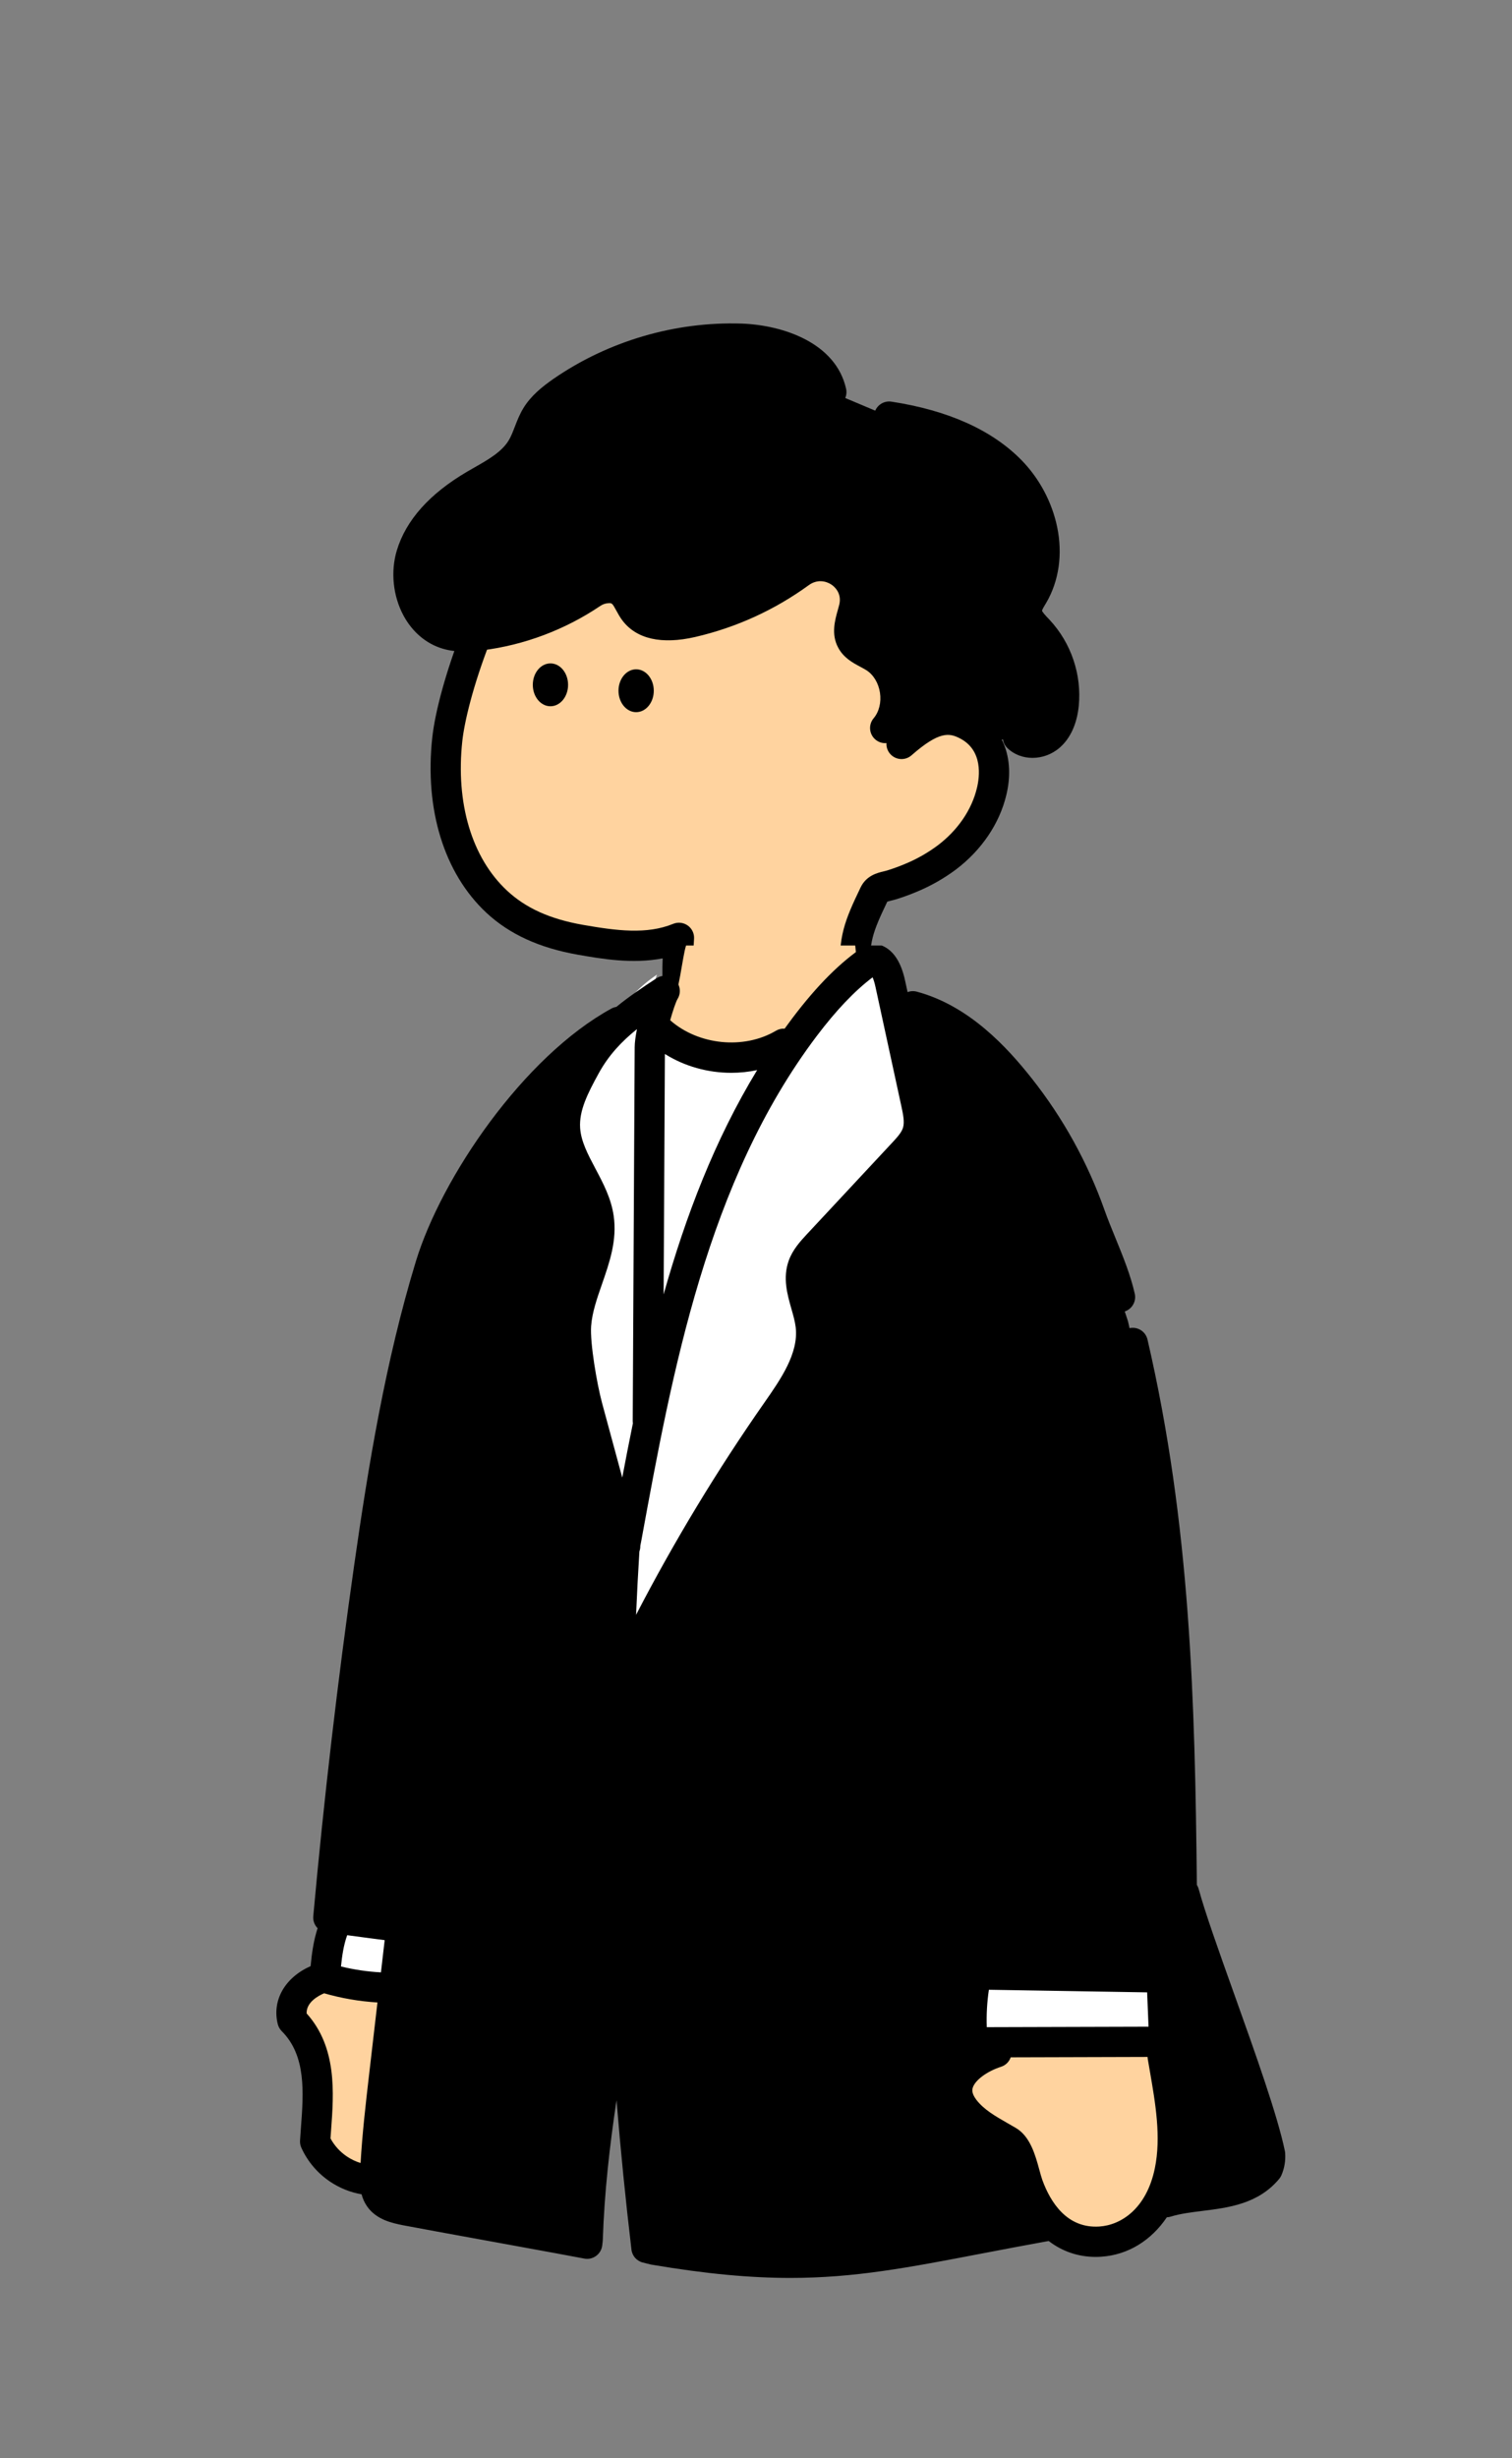 <svg width="160" height="260" viewBox="0 0 160 260" fill="none" xmlns="http://www.w3.org/2000/svg">
<rect x="0" y="0" width="160" height="260" fill="#808080" stroke="none"/>
<path d="M93.67 76.997C95.518 74.821 94.945 71.053 92.534 69.53C91.67 68.981 90.577 68.639 90.105 67.733C89.572 66.733 90.054 65.535 90.334 64.442C90.334 64.407 90.353 64.37 90.364 64.335C91.164 61.039 87.396 58.594 84.652 60.589C81.225 63.079 77.332 64.855 73.204 65.813C71.07 66.303 68.449 66.399 67.132 64.655C66.353 63.621 66.166 62.058 64.198 62.205C63.625 62.253 63.073 62.453 62.598 62.781C59.076 65.157 55.046 66.669 50.83 67.199C49.652 67.346 48.43 67.413 47.292 67.074C44.022 66.101 42.537 61.938 43.524 58.674C44.51 55.41 47.297 52.997 50.241 51.269C52.065 50.202 54.097 49.221 55.196 47.41C55.841 46.343 56.094 45.074 56.742 44.01C57.39 42.946 58.404 42.143 59.436 41.418C64.996 37.57 71.644 35.613 78.401 35.829C82.401 35.967 87.102 37.575 87.966 41.474L94.1 44.058C98.82 44.783 103.62 46.373 106.961 49.786C110.302 53.199 111.761 58.775 109.361 62.906C109.046 63.439 108.657 64.005 108.673 64.634C108.694 65.434 109.364 66.063 109.918 66.655C110.889 67.706 111.628 68.949 112.084 70.303C112.54 71.658 112.705 73.093 112.569 74.517C112.444 75.754 112.036 77.034 111.108 77.853C110.18 78.671 108.598 78.839 107.721 77.959L94.414 79.999L93.67 76.997Z" fill="black"/>
<path d="M50.349 67.34C48.629 71.764 47.594 75.758 47.333 78.177C46.674 84.268 47.904 91.036 52.562 95.374C55.045 97.684 58.12 98.82 61.408 99.398C64.837 100.004 68.517 100.556 71.845 99.196C71.669 101.972 71.642 103.953 71.77 106.732L90.57 104.646C90.266 100.996 90.944 97.865 92.533 94.564C92.893 93.817 93.666 93.825 94.432 93.582C95.112 93.369 95.778 93.124 96.437 92.847C97.773 92.292 99.034 91.575 100.197 90.713C102.496 88.977 104.288 86.54 104.96 83.713C105.57 81.15 105.141 78.1 102.293 76.657C100.285 75.644 98.485 76.004 95.426 78.692L93.693 77.007C95.541 74.831 94.968 71.062 92.557 69.54C91.693 68.99 90.6 68.649 90.128 67.743C89.594 66.743 90.077 65.545 90.357 64.452C90.357 64.417 90.376 64.38 90.386 64.345C91.186 61.049 87.418 58.604 84.674 60.599C81.248 63.089 77.354 64.865 73.226 65.823C71.093 66.313 68.472 66.409 67.154 64.665C66.376 63.63 66.189 62.068 64.221 62.215C63.648 62.263 63.096 62.462 62.621 62.791C59.09 65.166 55.05 66.676 50.829 67.201" fill="#FFD39F"/>
<path d="M109.258 80.157C108.258 80.157 107.288 79.802 106.578 79.093C105.954 78.466 105.957 77.453 106.581 76.829C107.208 76.205 108.221 76.207 108.845 76.832C109.045 77.031 109.672 76.981 110.04 76.656C110.533 76.221 110.861 75.405 110.968 74.357C111.082 73.157 110.946 71.965 110.557 70.816C110.17 69.666 109.557 68.634 108.733 67.743L108.597 67.6C107.965 66.933 107.098 66.021 107.064 64.68C107.037 63.653 107.52 62.85 107.872 62.264L107.973 62.096C110.096 58.44 108.445 53.599 105.808 50.909C103.186 48.231 99.162 46.461 93.847 45.642C92.973 45.509 92.376 44.69 92.509 43.818C92.642 42.946 93.461 42.346 94.333 42.48C100.349 43.405 104.978 45.487 108.096 48.669C109.986 50.599 111.328 53.117 111.872 55.757C112.461 58.613 112.058 61.437 110.736 63.714L110.616 63.914C110.493 64.117 110.29 64.453 110.266 64.591C110.322 64.77 110.696 65.162 110.92 65.4L111.077 65.565C112.216 66.797 113.058 68.216 113.592 69.794C114.125 71.373 114.312 73.013 114.154 74.671C113.962 76.559 113.274 78.072 112.16 79.055C111.325 79.789 110.277 80.157 109.258 80.157Z" fill="black"/>
<path d="M93.669 78.599C93.304 78.599 92.936 78.474 92.635 78.218C91.96 77.645 91.88 76.637 92.451 75.962C93.024 75.287 93.272 74.277 93.117 73.258C92.963 72.242 92.424 71.354 91.68 70.885C91.496 70.767 91.28 70.653 91.051 70.53C90.253 70.106 89.259 69.575 88.685 68.474C87.939 67.074 88.352 65.599 88.656 64.519C88.693 64.386 88.731 64.253 88.765 64.122C88.781 64.037 88.803 63.959 88.824 63.895C89.085 62.679 88.251 62.01 87.984 61.831C87.4 61.439 86.467 61.25 85.595 61.882C81.973 64.514 77.928 66.359 73.568 67.37C70.008 68.189 67.341 67.583 65.859 65.618C65.595 65.269 65.4 64.911 65.229 64.597C64.776 63.765 64.76 63.765 64.32 63.799C64.04 63.823 63.757 63.925 63.515 64.093C59.784 66.607 55.475 68.226 51.035 68.783C49.781 68.941 48.304 69.039 46.84 68.605C45.109 68.09 43.64 66.847 42.701 65.109C41.581 63.029 41.317 60.45 41.995 58.207C42.96 55.015 45.461 52.215 49.435 49.885C49.68 49.741 49.925 49.602 50.173 49.461C51.675 48.605 53.091 47.797 53.832 46.575C54.08 46.167 54.272 45.666 54.477 45.135C54.725 44.493 54.981 43.829 55.381 43.173C56.187 41.847 57.368 40.914 58.52 40.103C64.331 36.082 71.405 33.999 78.456 34.223C82.896 34.378 88.459 36.277 89.533 41.122C89.725 41.986 89.181 42.839 88.317 43.031C87.456 43.221 86.6 42.679 86.408 41.815C85.773 38.951 81.904 37.546 78.349 37.423C71.984 37.215 65.589 39.103 60.349 42.73C59.488 43.335 58.613 44.015 58.112 44.839C57.861 45.25 57.667 45.754 57.461 46.287C57.216 46.925 56.963 47.583 56.568 48.234C55.397 50.165 53.464 51.269 51.757 52.239C51.52 52.375 51.285 52.509 51.051 52.645C47.797 54.554 45.781 56.738 45.056 59.133C44.627 60.557 44.803 62.263 45.517 63.589C45.893 64.285 46.584 65.189 47.749 65.535C48.648 65.802 49.712 65.722 50.635 65.607C54.579 65.111 58.408 63.674 61.707 61.45C62.392 60.975 63.213 60.679 64.067 60.607C66.597 60.415 67.536 62.141 68.04 63.066C68.171 63.306 68.293 63.533 68.413 63.69C69.331 64.906 71.821 64.487 72.848 64.25C76.787 63.338 80.443 61.669 83.715 59.29C85.531 57.97 87.907 57.922 89.768 59.167C91.597 60.391 92.443 62.567 91.923 64.706C91.915 64.738 91.907 64.767 91.896 64.799C91.896 64.802 91.896 64.805 91.893 64.805C91.891 64.813 91.888 64.823 91.888 64.831C91.843 65.01 91.792 65.191 91.741 65.375C91.576 65.962 91.373 66.693 91.523 66.973C91.645 67.21 92.112 67.458 92.563 67.698C92.835 67.842 93.115 67.991 93.4 68.173C94.936 69.143 95.989 70.818 96.288 72.765C96.587 74.717 96.08 76.634 94.899 78.023C94.573 78.407 94.123 78.599 93.669 78.599ZM91.933 64.447C91.933 64.45 91.933 64.45 91.933 64.447C91.933 64.45 91.933 64.45 91.933 64.447ZM91.933 64.445V64.447V64.445Z" fill="black"/>
<path d="M58.248 74.697C59.279 74.697 60.114 73.683 60.114 72.431C60.114 71.179 59.279 70.164 58.248 70.164C57.217 70.164 56.381 71.179 56.381 72.431C56.381 73.683 57.217 74.697 58.248 74.697Z" fill="black"/>
<path d="M67.316 75.322C68.347 75.322 69.183 74.308 69.183 73.056C69.183 71.804 68.347 70.789 67.316 70.789C66.285 70.789 65.449 71.804 65.449 73.056C65.449 74.308 66.285 75.322 67.316 75.322Z" fill="black"/>
<path d="M90.556 104.639C89.735 104.639 89.034 104.01 88.964 103.172C88.626 99.156 89.407 97.319 91.066 93.863C91.674 92.602 92.823 92.324 93.511 92.159C93.66 92.122 93.802 92.09 93.924 92.05C94.559 91.85 95.186 91.62 95.791 91.364C97.015 90.858 98.164 90.204 99.22 89.42C101.348 87.812 102.831 85.65 103.38 83.335C103.663 82.17 104.047 79.338 101.548 78.076C100.458 77.524 99.388 77.308 96.458 79.884C95.794 80.468 94.783 80.402 94.199 79.738C93.615 79.074 93.682 78.063 94.346 77.479C98.554 73.78 100.986 74.207 102.988 75.218C106.092 76.786 107.434 80.18 106.49 84.079C105.77 87.108 103.868 89.916 101.138 91.978C99.863 92.924 98.482 93.708 97.026 94.311C96.335 94.602 95.612 94.868 94.884 95.095C94.663 95.164 94.45 95.218 94.263 95.263C94.146 95.292 93.994 95.327 93.895 95.359C92.362 98.559 91.887 99.762 92.154 102.898C92.228 103.778 91.575 104.551 90.695 104.626C90.647 104.636 90.602 104.639 90.556 104.639Z" fill="black"/>
<path d="M71.77 106.998C70.92 106.998 70.213 106.329 70.173 105.47C70.088 103.593 70.069 102.649 70.123 101.361C66.917 101.979 63.653 101.411 61.136 100.971C57.069 100.254 53.909 98.806 51.474 96.542C47 92.374 44.912 85.617 45.744 77.998C46.056 75.174 47.218 70.971 48.858 66.755C49.178 65.931 50.106 65.523 50.931 65.843C51.755 66.163 52.163 67.091 51.843 67.915C50.024 72.593 49.144 76.371 48.925 78.347C48.203 84.947 49.925 90.726 53.656 94.198C55.651 96.054 58.203 97.203 61.688 97.817C65.251 98.438 68.432 98.857 71.243 97.707C71.752 97.499 72.333 97.569 72.781 97.889C73.229 98.211 73.48 98.739 73.445 99.289C73.275 101.971 73.245 102.563 73.373 105.315C73.413 106.198 72.731 106.947 71.848 106.987C71.819 106.998 71.794 106.998 71.77 106.998Z" fill="black"/>
<g clip-path="url(#clip0_1123_38294)">
<path d="M90.499 100C90.739 102.693 91.84 108.779 95.939 107.867L96.379 108.533C96.179 112.712 94.062 115.659 90.744 118.712C87.374 121.765 83.075 123.6 78.539 123.923C74.539 124.216 70.286 123.259 67.294 120.576C64.302 117.893 62.728 114.176 64.71 110.989H64.998C65.899 111.016 66.728 110.544 67.491 110.064C68.462 109.451 70.464 106.936 71.064 106.213C71.864 105.176 72.19 101.243 72.6 100H90.499V100Z" fill="#FFD39F"/>
<path d="M33.879 209.262C32.012 209.958 30.412 211.558 30.946 213.691C34.412 217.158 33.612 222.224 33.346 226.491C33.887 227.68 34.751 228.694 35.836 229.419C36.924 230.144 38.191 230.552 39.498 230.595L41.732 210.23L33.879 209.262Z" fill="#FFD39F"/>
<path d="M96.603 106.43C101.321 107.694 104.979 111.328 107.926 115.048C111.139 119.115 113.662 123.683 115.393 128.568C116.361 131.294 117.891 134.366 118.523 137.187L119.366 139.75C123.899 159.302 124.737 179.462 125.041 199.568L125.307 200.214C126.934 206.227 133.067 221.427 134.401 227.827C134.443 228.374 134.353 228.923 134.134 229.427C131.467 232.627 126.934 231.827 123.427 232.912L111.035 235.382C93.299 238.563 86.966 240.939 69.201 237.944L68.401 237.744C67.233 227.92 66.371 217.712 65.873 207.427L65.75 207.96C64.067 217.795 62.491 226.894 62.161 236.864L62.11 237.288C58.289 236.558 46.737 234.491 42.91 233.76C41.875 233.56 40.739 233.299 40.134 232.427C39.633 231.712 39.635 230.771 39.673 229.899C39.825 226.432 40.225 222.99 40.625 219.547L42.454 203.79H42.315C39.606 203.462 37.43 203.134 34.721 202.806C35.843 190.416 37.283 178.062 39.041 165.739C40.571 155.006 42.347 144.27 45.505 133.899C48.31 124.683 55.694 112.486 64.145 107.864L69.406 108.704C72.873 112.15 78.705 112.88 82.902 110.392L96.603 106.43Z" fill="black"/>
<path d="M105.762 216.001C103.194 216.83 99.871 220.198 102.042 223.046C103.237 224.617 105.042 225.462 106.698 226.446C107.975 227.206 108.311 229.763 108.805 231.121C110.053 234.542 112.477 237.342 116.447 237.083C120.49 236.817 123.005 233.374 123.773 229.659C124.607 225.633 123.271 219.793 122.602 215.809L105.762 216.001Z" fill="#FFD39F"/>
<path fill-rule="evenodd" clip-rule="evenodd" d="M68.553 150.277L68.761 110.781C68.761 109.237 69.065 103.824 69.537 103.075C66.07 105.347 63.955 109.112 61.961 112.733C60.817 114.811 59.635 117.037 59.793 119.4C59.909 121.169 60.75 122.752 61.593 124.34C62.357 125.778 63.123 127.22 63.355 128.808C63.677 131.012 62.939 133.134 62.194 135.273C61.638 136.871 61.078 138.479 60.955 140.139C60.809 142.219 61.625 146.805 62.171 148.827L66.155 163.536L66.019 176.947C70.649 167.293 76.057 158.032 82.193 149.259C84.102 146.523 86.193 143.483 85.782 140.171C85.692 139.449 85.486 138.726 85.282 138.007C84.882 136.599 84.486 135.206 84.966 133.867C85.275 133.003 85.918 132.307 86.542 131.635L95.558 121.965C96.174 121.304 96.809 120.611 97.078 119.747C97.382 118.76 97.166 117.696 96.947 116.685L94.201 104.029C93.958 102.912 93.491 101.568 92.361 101.387C89.649 103.173 87.241 105.837 85.131 108.627C83.775 110.422 82.526 112.277 81.372 114.183L82.9 110.393C78.702 112.881 72.87 112.151 69.403 108.705V143.868L71.193 139.429C70.216 143.112 69.37 146.846 68.598 150.592L68.553 150.277ZM34.369 209.172C34.529 207.183 34.705 205.146 35.559 203.343L42.089 204.055L41.367 210.239C38.996 210.223 36.639 209.863 34.369 209.172ZM102.86 215.224C102.714 213.146 102.852 211.061 103.268 209.021L122.932 209.309L123.13 214.224C123.146 214.81 123.106 215.52 122.596 215.81C122.346 215.925 122.071 215.973 121.796 215.952L103.663 216.002C103.468 216.026 103.271 215.981 103.103 215.88C103.02 215.792 102.956 215.688 102.914 215.576C102.874 215.464 102.855 215.344 102.86 215.224Z" fill="white"/>
<path fill-rule="evenodd" clip-rule="evenodd" d="M68.943 239.52C74.802 240.51 79.439 240.923 83.639 240.923C90.421 240.923 96.066 239.843 103.879 238.344L104.507 238.225L104.508 238.225L104.509 238.224L104.509 238.224L104.51 238.224L104.512 238.224L104.518 238.223C106.541 237.837 108.64 237.436 110.971 237.016C112.407 238.118 114.096 238.7 115.958 238.7C116.155 238.7 116.352 238.694 116.544 238.678C119.369 238.491 121.826 236.956 123.473 234.51C123.615 234.506 123.757 234.482 123.899 234.436C124.894 234.127 126.032 233.986 127.238 233.836C130.011 233.492 133.152 233.1 135.363 230.447C135.462 230.33 135.542 230.199 135.603 230.058C135.92 229.319 136.056 228.503 135.995 227.7L135.993 227.678C135.991 227.656 135.988 227.634 135.985 227.612C135.98 227.574 135.973 227.535 135.966 227.498C135.179 223.717 132.868 217.246 130.628 210.974L130.603 210.906L130.553 210.766C128.988 206.383 127.513 202.255 126.846 199.794C126.802 199.634 126.737 199.488 126.653 199.355C126.452 179.879 125.975 161.275 121.428 141.674C121.228 140.813 120.37 140.277 119.508 140.477C118.647 140.677 118.111 141.536 118.311 142.397C123.119 163.13 123.303 182.882 123.495 203.794L123.496 203.848C123.506 205.078 123.517 206.314 123.53 207.554L103.34 207.224C100.34 183.784 99.306 159.938 100.263 136.333C100.3 135.45 99.612 134.704 98.73 134.669C97.844 134.637 97.1 135.32 97.066 136.202C96.082 160.45 97.186 184.944 100.346 209.008C100.428 209.63 100.86 210.13 101.429 210.319C101.207 211.955 101.151 213.611 101.262 215.262C101.259 215.558 101.312 215.848 101.416 216.134C101.534 216.451 101.712 216.736 101.944 216.982C101.967 217.005 101.991 217.028 102.015 217.05C101.045 217.782 100.242 218.719 99.888 219.846C99.582 220.82 99.488 222.334 100.768 224.014C101.955 225.574 103.592 226.51 105.038 227.334L105.242 227.452C105.456 227.574 105.67 227.697 105.88 227.822C106.275 228.058 106.706 229.63 106.895 230.317L106.899 230.332C107.03 230.812 107.155 231.262 107.302 231.67C107.642 232.605 108.048 233.455 108.51 234.214C106.632 234.562 104.879 234.896 103.279 235.203L103.275 235.204C91.099 237.534 84.344 238.827 69.869 236.43C68.798 227.21 68.021 217.802 67.545 208.454L67.59 208.194C67.643 207.881 67.602 207.574 67.487 207.301C67.01 197.411 66.87 187.599 67.077 178.16C67.237 178.022 67.373 177.848 67.471 177.643C72.047 168.096 77.445 158.856 83.514 150.179C85.45 147.406 87.861 143.952 87.381 139.984C87.277 139.131 87.05 138.328 86.829 137.552C86.479 136.323 86.178 135.262 86.482 134.411C86.679 133.855 87.2 133.294 87.703 132.751L87.703 132.751L87.722 132.731L96.738 123.062L96.743 123.057L96.743 123.057C97.408 122.34 98.237 121.448 98.615 120.224C99.051 118.814 98.746 117.401 98.522 116.365L98.519 116.352L96.735 108.134C101.125 109.533 104.49 113.289 106.669 116.04C109.781 119.976 112.208 124.371 113.882 129.104C114.232 130.083 114.65 131.109 115.056 132.101L115.067 132.129L115.067 132.13L115.067 132.13L115.067 132.13L115.067 132.13L115.067 132.13L115.067 132.13L115.067 132.13C115.81 133.951 116.578 135.83 116.96 137.536C117.128 138.28 117.786 138.787 118.52 138.787C118.637 138.787 118.754 138.773 118.872 138.747C119.733 138.552 120.274 137.696 120.082 136.835C119.64 134.859 118.816 132.84 118.018 130.888C117.608 129.885 117.221 128.939 116.898 128.032C115.106 122.968 112.509 118.267 109.178 114.053C106.626 110.832 102.589 106.376 97.016 104.883C96.68 104.792 96.341 104.816 96.04 104.929L95.773 103.699C95.274 101.376 94.213 100.07 92.621 99.814C92.226 99.75 91.821 99.835 91.487 100.056C88.978 101.707 86.485 104.198 83.861 107.667C83.579 108.04 83.301 108.416 83.029 108.794C82.718 108.774 82.399 108.844 82.112 109.015C78.706 111.035 73.891 110.53 70.919 107.906C71.202 106.888 71.522 105.959 71.693 105.663C72.096 105.025 71.997 104.196 71.461 103.668C70.925 103.14 70.093 103.057 69.464 103.471C67.925 104.479 66.507 105.442 65.223 106.493C65.044 106.52 64.866 106.579 64.698 106.671C55.396 111.759 46.711 124.524 43.999 133.433C40.788 143.98 38.97 155.084 37.482 165.513C35.73 177.801 34.271 190.297 33.151 202.663C33.106 203.152 33.287 203.611 33.609 203.936C33.173 205.273 32.99 206.647 32.869 207.947C30.153 209.147 28.765 211.561 29.394 214.081C29.466 214.363 29.61 214.619 29.816 214.825C32.408 217.419 32.122 221.294 31.845 225.041L31.84 225.113L31.84 225.114L31.839 225.114L31.839 225.114C31.807 225.548 31.774 225.976 31.749 226.395C31.733 226.657 31.781 226.918 31.89 227.158C32.554 228.619 33.613 229.862 34.949 230.753C35.952 231.425 37.081 231.873 38.262 232.077C38.377 232.518 38.562 232.953 38.851 233.365C39.844 234.779 41.507 235.118 42.63 235.348L42.635 235.349C44.353 235.676 47.66 236.279 51.061 236.898L52.406 237.143C53.127 237.275 53.854 237.408 54.57 237.538C57.535 238.079 60.321 238.587 61.835 238.877C61.934 238.895 62.032 238.906 62.134 238.906C62.47 238.906 62.803 238.799 63.08 238.594C63.44 238.333 63.672 237.933 63.726 237.493L63.776 237.069C63.782 237.023 63.784 236.978 63.787 236.933L63.787 236.933C63.955 231.858 64.51 226.998 65.24 222.128C65.672 227.43 66.2 232.712 66.821 237.931C66.898 238.59 67.375 239.134 68.021 239.294L68.821 239.494C68.861 239.504 68.903 239.512 68.943 239.52ZM58.955 115.227C53.473 120.844 48.843 128.503 47.058 134.364C44.084 144.127 42.346 154.057 40.647 165.964C38.975 177.687 37.572 189.604 36.479 201.409C37.139 201.494 37.775 201.579 38.4 201.663L38.756 201.711C39.507 201.811 40.275 201.914 41.075 202.017L42.216 192.181L42.219 192.159C44.426 173.142 46.709 153.475 51.184 134.485C51.387 133.626 52.248 133.093 53.11 133.295C53.968 133.498 54.502 134.359 54.299 135.221C49.865 154.035 47.593 173.611 45.396 192.543L45.396 192.543L45.395 192.549L42.24 219.749C41.851 223.103 41.448 226.575 41.296 229.986C41.278 230.41 41.243 231.205 41.47 231.525C41.732 231.896 42.638 232.083 43.246 232.208L43.256 232.21C45.136 232.57 49.017 233.276 52.802 233.964L52.812 233.966L52.828 233.969L52.979 233.997C55.75 234.501 58.592 235.018 60.646 235.399C61.035 227.117 62.379 219.431 63.798 211.319C63.871 210.895 63.946 210.47 64.02 210.043L64.022 210.03L64.023 210.026L64.023 210.025C64.125 209.443 64.227 208.86 64.328 208.275C63.555 192.869 63.594 177.629 64.482 163.651C64.485 163.609 64.49 163.566 64.496 163.524L60.629 149.247C60.082 147.228 59.192 142.423 59.362 140.028C59.501 138.153 60.104 136.423 60.688 134.748L60.689 134.743C61.385 132.745 62.042 130.856 61.776 129.041C61.584 127.727 60.904 126.447 60.184 125.092L60.177 125.08C59.273 123.374 58.338 121.612 58.2 119.505C58.097 117.98 58.441 116.546 58.955 115.227ZM67.757 163.499L67.885 162.835L67.885 162.834C71.143 145.066 74.837 124.928 86.413 109.592C88.482 106.854 90.431 104.806 92.338 103.366C92.431 103.582 92.541 103.899 92.642 104.371L95.389 117.027L95.392 117.042L95.392 117.043C95.556 117.807 95.742 118.668 95.554 119.278C95.393 119.8 94.893 120.337 94.408 120.86L94.391 120.878L85.373 130.55L85.358 130.565C84.699 131.277 83.882 132.161 83.463 133.331C82.813 135.147 83.309 136.891 83.746 138.427C83.943 139.115 84.127 139.763 84.199 140.368C84.533 143.123 82.597 145.899 80.887 148.347C75.887 155.499 71.333 163.027 67.309 170.792C67.405 168.531 67.523 166.294 67.66 164.089C67.728 163.903 67.763 163.703 67.757 163.499ZM65.847 156.275L63.717 148.412C63.162 146.359 62.426 142.028 62.552 140.26C62.658 138.811 63.167 137.351 63.705 135.806L63.706 135.801L63.708 135.798C64.499 133.521 65.317 131.171 64.938 128.58C64.667 126.721 63.823 125.134 63.008 123.6L63.005 123.593L62.992 123.568C62.215 122.103 61.482 120.719 61.389 119.297C61.269 117.473 62.17 115.673 63.362 113.508C64.413 111.601 65.757 110.169 67.402 108.844C67.256 109.58 67.162 110.26 67.162 110.775L66.954 150.271C66.954 150.359 66.96 150.446 66.974 150.53C66.579 152.458 66.206 154.375 65.847 156.275ZM70.225 136.899C72.547 128.654 75.629 120.551 80.123 113.176C79.222 113.37 78.3 113.465 77.378 113.465C74.915 113.465 72.445 112.785 70.359 111.473L70.225 136.899ZM36.083 207.982C36.197 206.838 36.367 205.705 36.739 204.675C37.251 204.742 37.751 204.809 38.245 204.875L38.245 204.875L38.247 204.876L38.249 204.876L38.251 204.876L38.33 204.887L38.786 204.947C39.409 205.03 40.046 205.115 40.706 205.2L40.311 208.606C38.886 208.53 37.47 208.321 36.083 207.982ZM34.3 210.819C36.142 211.348 38.032 211.674 39.942 211.79L39.062 219.381L39.05 219.477C38.7 222.509 38.338 225.634 38.157 228.767C37.652 228.614 37.171 228.387 36.728 228.091C35.994 227.601 35.392 226.942 34.973 226.169C34.985 225.981 34.999 225.793 35.013 225.603L35.013 225.603C35.021 225.494 35.029 225.385 35.037 225.275L35.037 225.271C35.325 221.368 35.681 216.543 32.448 212.95C32.4 211.731 33.767 211.041 34.3 210.819ZM106.953 217.591C106.794 218.05 106.429 218.431 105.931 218.59C104.448 219.068 103.19 219.998 102.939 220.801C102.891 220.953 102.766 221.358 103.312 222.076C104.097 223.109 105.306 223.801 106.585 224.535L106.622 224.556C106.92 224.726 107.219 224.897 107.512 225.07C109.022 225.969 109.555 227.921 109.982 229.486C110.094 229.9 110.203 230.292 110.304 230.574C111.166 232.937 112.92 235.713 116.339 235.486C118.59 235.337 121.31 233.644 122.203 229.334C122.887 226.032 122.271 222.476 121.674 219.034L121.672 219.022C121.598 218.598 121.526 218.177 121.454 217.756C121.442 217.687 121.435 217.618 121.432 217.55L106.953 217.591ZM124.222 216.422C124.418 216.64 124.556 216.915 124.608 217.225C124.667 217.579 124.728 217.932 124.789 218.287L124.79 218.291L124.822 218.476L124.824 218.489C125.471 222.224 126.141 226.086 125.331 229.982C125.266 230.294 125.192 230.6 125.11 230.899C125.69 230.806 126.272 230.734 126.846 230.663L126.849 230.662C129.25 230.364 131.334 230.105 132.739 228.591C132.792 228.412 132.816 228.223 132.811 228.036C132.04 224.431 129.678 217.82 127.59 211.983L127.558 211.893L127.555 211.887C127.27 211.088 126.988 210.296 126.712 209.521C126.647 209.82 126.497 210.096 126.276 210.314C125.978 210.613 125.57 210.781 125.148 210.781H125.122L124.592 210.772L124.728 214.158C124.74 214.578 124.768 215.596 124.222 216.422ZM121.389 210.72L104.644 210.445C104.448 211.753 104.374 213.077 104.422 214.4L121.536 214.352C121.536 214.326 121.536 214.296 121.534 214.267L121.389 210.72Z" fill="black"/>
</g>
<defs>
<clipPath id="clip0_1123_38294">
<rect width="160" height="160" fill="white" transform="translate(0 100)"/>
</clipPath>
</defs>
</svg>
